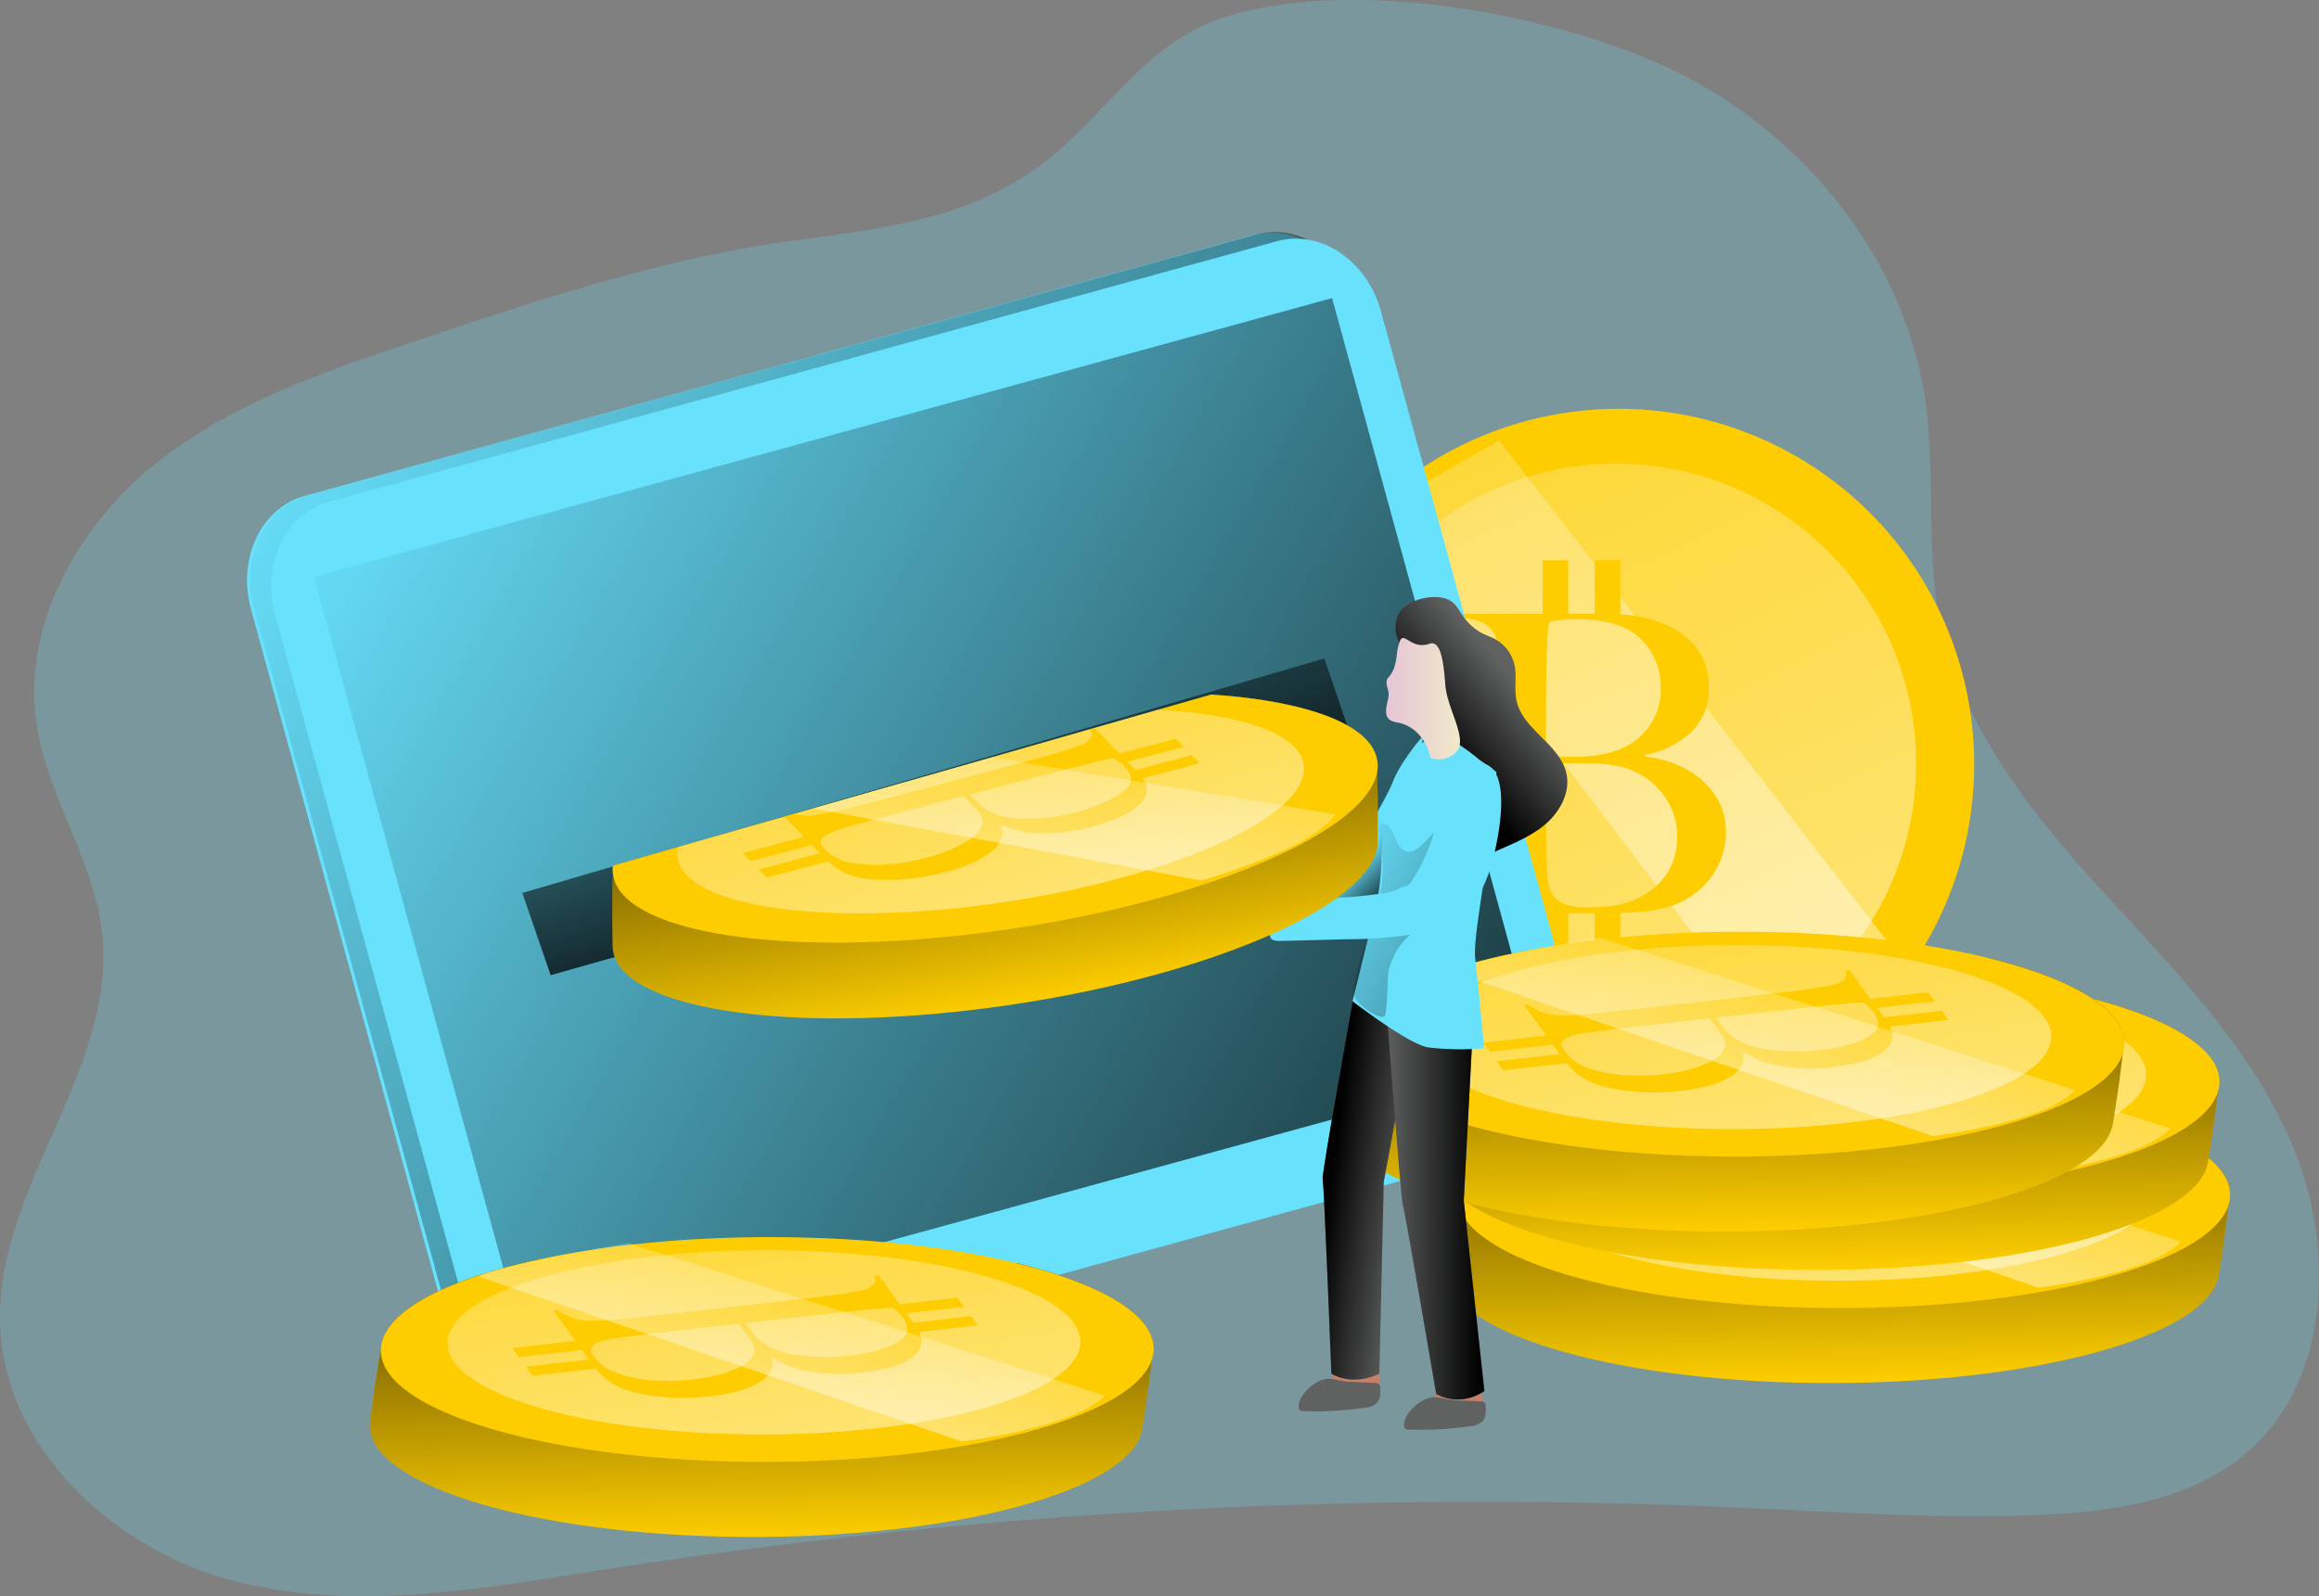 <svg id="Layer_1" data-name="Layer 1" xmlns="http://www.w3.org/2000/svg" xmlns:xlink="http://www.w3.org/1999/xlink" viewBox="0 0 666.83 459.11"><rect x="0" y="0" width="666.83" height="459.11" fill="#808080" stroke="none"/><defs><linearGradient id="linear-gradient" x1="354.62" y1="-12.63" x2="697.88" y2="711.5" gradientUnits="userSpaceOnUse"><stop offset="0" stop-color="#fff" stop-opacity="0"/><stop offset="0.95" stop-color="#fff"/></linearGradient><linearGradient id="linear-gradient-2" x1="348.74" y1="-32.92" x2="746.83" y2="806.87" xlink:href="#linear-gradient"/><linearGradient id="linear-gradient-3" x1="115.49" y1="128.19" x2="499.88" y2="467.61" gradientTransform="matrix(1, 0, 0.28, 1.01, -65.15, -2.35)" gradientUnits="userSpaceOnUse"><stop offset="0" stop-color="#010101" stop-opacity="0"/><stop offset="0.95" stop-color="#010101"/></linearGradient><linearGradient id="linear-gradient-4" x1="131.34" y1="137.37" x2="489.43" y2="453.57" gradientTransform="matrix(0.96, 0.26, 0, 1.05, 14.72, -81.65)" xlink:href="#linear-gradient-3"/><linearGradient id="linear-gradient-5" x1="438.56" y1="215.29" x2="414.63" y2="235.42" gradientTransform="matrix(1, 0, 0, 1, 0, 0)" xlink:href="#linear-gradient-3"/><linearGradient id="linear-gradient-6" x1="578.46" y1="414.87" x2="572.4" y2="284.53" gradientTransform="matrix(0.9, 0.03, -0.14, 0.99, 63.59, -11.62)" xlink:href="#linear-gradient-3"/><linearGradient id="linear-gradient-7" x1="555.22" y1="247.99" x2="615.99" y2="582.88" gradientTransform="matrix(0.9, 0.03, -0.14, 0.99, 63.59, -11.62)" xlink:href="#linear-gradient"/><linearGradient id="linear-gradient-8" x1="592.68" y1="307.8" x2="562.02" y2="468.95" gradientTransform="matrix(0.9, 0.03, -0.14, 0.99, 63.59, -11.62)" xlink:href="#linear-gradient"/><linearGradient id="linear-gradient-9" x1="569.81" y1="382.25" x2="563.76" y2="251.91" gradientTransform="matrix(0.9, 0.03, -0.14, 0.99, 63.59, -11.62)" xlink:href="#linear-gradient-3"/><linearGradient id="linear-gradient-10" x1="546.58" y1="215.38" x2="607.35" y2="550.26" gradientTransform="matrix(0.9, 0.03, -0.14, 0.99, 63.59, -11.62)" xlink:href="#linear-gradient"/><linearGradient id="linear-gradient-11" x1="584.03" y1="275.18" x2="553.37" y2="436.34" gradientTransform="matrix(0.9, 0.03, -0.14, 0.99, 63.59, -11.62)" xlink:href="#linear-gradient"/><linearGradient id="linear-gradient-12" x1="537.99" y1="372.14" x2="531.93" y2="241.8" gradientTransform="matrix(0.9, 0.03, -0.14, 0.99, 63.59, -11.62)" xlink:href="#linear-gradient-3"/><linearGradient id="linear-gradient-13" x1="514.75" y1="205.27" x2="575.52" y2="540.15" gradientTransform="matrix(0.9, 0.03, -0.14, 0.99, 63.59, -11.62)" xlink:href="#linear-gradient"/><linearGradient id="linear-gradient-14" x1="552.2" y1="265.07" x2="521.55" y2="426.22" gradientTransform="matrix(0.9, 0.03, -0.14, 0.99, 63.59, -11.62)" xlink:href="#linear-gradient"/><linearGradient id="linear-gradient-15" x1="398.62" y1="260.6" x2="411.13" y2="273.11" gradientTransform="matrix(1, 0, 0, 1, 0, 0)" xlink:href="#linear-gradient-3"/><linearGradient id="linear-gradient-16" x1="408.68" y1="363.67" x2="384.02" y2="360.4" gradientTransform="matrix(1, 0, 0, 1, 0, 0)" xlink:href="#linear-gradient-3"/><linearGradient id="linear-gradient-17" x1="401.22" y1="363.37" x2="429.64" y2="363.37" gradientTransform="matrix(1, 0, 0, 1, 0, 0)" xlink:href="#linear-gradient-3"/><linearGradient id="linear-gradient-18" x1="383.19" y1="269.99" x2="514.01" y2="335.26" gradientTransform="matrix(1, 0, 0, 1, 0, 0)" xlink:href="#linear-gradient-3"/><linearGradient id="linear-gradient-19" x1="401.43" y1="220.12" x2="422.68" y2="220.12" gradientUnits="userSpaceOnUse"><stop offset="0" stop-color="#e5c6d6"/><stop offset="0.42" stop-color="#ead4d0"/><stop offset="1" stop-color="#f0e9cb"/></linearGradient><linearGradient id="linear-gradient-20" x1="250.67" y1="157.86" x2="283.3" y2="290.58" gradientTransform="matrix(1, 0, 0, 1, 0, 0)" xlink:href="#linear-gradient-3"/><clipPath id="clip-path" transform="translate(-2.83 -19.17)"><path d="M172.6,270l192-54.93,43.51,9.24,12.51,51.13L312.39,325.5H187.28C185.65,325.5,172.6,270,172.6,270Z" fill="none"/></clipPath><linearGradient id="linear-gradient-21" x1="306.13" y1="324.43" x2="300.08" y2="194.09" gradientTransform="matrix(0.9, -0.1, 0, 1, 15.24, 15.08)" xlink:href="#linear-gradient-3"/><linearGradient id="linear-gradient-22" x1="282.9" y1="157.56" x2="343.67" y2="492.44" gradientTransform="matrix(0.9, -0.1, 0, 1, 15.24, 15.08)" xlink:href="#linear-gradient"/><linearGradient id="linear-gradient-23" x1="320.35" y1="217.36" x2="289.69" y2="378.52" gradientTransform="matrix(0.9, -0.1, 0, 1, 15.24, 15.08)" xlink:href="#linear-gradient"/><linearGradient id="linear-gradient-24" x1="245.18" y1="470.49" x2="239.13" y2="340.15" gradientTransform="matrix(0.9, 0.03, -0.14, 0.99, 63.59, -11.62)" xlink:href="#linear-gradient-3"/><linearGradient id="linear-gradient-25" x1="221.94" y1="303.62" x2="282.72" y2="638.5" gradientTransform="matrix(0.9, 0.03, -0.14, 0.99, 63.59, -11.62)" xlink:href="#linear-gradient"/><linearGradient id="linear-gradient-26" x1="259.4" y1="363.42" x2="228.74" y2="524.57" gradientTransform="matrix(0.9, 0.03, -0.14, 0.99, 63.59, -11.62)" xlink:href="#linear-gradient"/></defs><title>Bitcoin 3</title><path d="M228.15,88.79C191.87,94,156.81,105.71,122,117.38c-26.4,8.85-53.41,18-75.22,35.8S9.07,199.38,13.4,227.77c3.18,20.77,16.52,38.89,18.81,59.79,4.22,38.6-29.81,72.29-29.38,111.12.4,36.75,32.77,66.23,67.18,75.19s70.55,2.37,105.64-3.11a1640.68,1640.68,0,0,1,325.53-18.05c29.25,1.3,58.52,3.38,87.77,2.21,22.07-.88,45.69-4.33,62-19.79,22.17-21,23.07-58.21,11-86.71s-34.38-50.73-55-73.4-40.71-48-46.51-78.53c-3.82-20.11-1.1-41-3.88-61.27-5.7-41.53-35-77.31-71.6-95.36-33.46-16.52-94.45-28-131.36-15.25-19.87,6.85-30.7,24.12-45.94,37.52C284.3,82.63,257.33,84.62,228.15,88.79Z" transform="translate(-2.83 -19.17)" fill="#68e1fd" opacity="0.24" style="isolation:isolate"/><circle cx="465.42" cy="219.84" r="102.27" fill="#fdcd01"/><circle cx="464.71" cy="219.63" r="86.28" fill="url(#linear-gradient)"/><path d="M397.87,166.55,519.3,326.87s22-12.54,30.57-31.35l-116-149.68" transform="translate(-2.83 -19.17)" fill="url(#linear-gradient-2)"/><path d="M497.77,266.06a21.93,21.93,0,0,1-3.47,6.11,24.42,24.42,0,0,1-4.79,4.49,22.47,22.47,0,0,1-5.26,2.81,36,36,0,0,1-10.18,2q-5.62.36-10.89.36H421.89v-1.2a25.86,25.86,0,0,0,5.68-1.55,11.3,11.3,0,0,0,4.37-3,5.41,5.41,0,0,0,1-2.1c.24-.92.46-2,.66-3.17s.34-2.45.42-3.77.12-2.61.12-3.89c0-1.11,0-2.63.06-4.55s.07-4,.11-6.28.07-4.61.07-7V226.8c0-1.75,0-3.54-.07-5.38s0-3.95,0-6.34c0-1.44-.05-2.89-.12-4.37s-.23-2.89-.42-4.25a34.2,34.2,0,0,0-.72-3.65,5.1,5.1,0,0,0-1.14-2.34,9.61,9.61,0,0,0-3.59-2.57,22.38,22.38,0,0,0-5-1v-1.19h40.34a69,69,0,0,1,8.68.53,35.82,35.82,0,0,1,8,2,23.77,23.77,0,0,1,10.05,6.94A17.72,17.72,0,0,1,494.18,217q0,7.9-5.09,12.75a26.35,26.35,0,0,1-13.22,6.52v.48a34,34,0,0,1,8.5,2.1,26.38,26.38,0,0,1,7.48,4.36,21.29,21.29,0,0,1,5.26,6.53,18.09,18.09,0,0,1,2,8.55A21.7,21.7,0,0,1,497.77,266.06Zm-20.41-59.72a17.56,17.56,0,0,0-7.6-6.7q-5.38-2.4-13.76-2.4a39.11,39.11,0,0,0-4.55.24,16.42,16.42,0,0,0-3.11.6q-.12.72-.24,1.32a11.69,11.69,0,0,0-.18,1.49q-.06.9-.12,2.22c0,.88-.1,2-.18,3.47q-.12,4.18-.18,9.21t-.06,9.58v11.49h6.7c1.84,0,3.31,0,4.43-.12q10.77-.6,16.34-6.1A18.43,18.43,0,0,0,480.41,217,19,19,0,0,0,477.36,206.34ZM484,253.08a21.53,21.53,0,0,0-3.12-5.63,20.65,20.65,0,0,0-4.66-4.43,23.76,23.76,0,0,0-5.93-2.93A27.59,27.59,0,0,0,465,239a53.4,53.4,0,0,0-6.05-.29H447.38v15q0,3.34.06,6.16c0,1.88.06,3.49.06,4.85q.12,4.55.42,7.48a9.48,9.48,0,0,0,1.74,4.84,8,8,0,0,0,3.23,2.22,16.76,16.76,0,0,0,6.22.9,64.67,64.67,0,0,0,7.54-.48,22.42,22.42,0,0,0,7.9-2.51,19.86,19.86,0,0,0,7.78-7,19.18,19.18,0,0,0,2.75-10.47A18.69,18.69,0,0,0,484,253.08Z" transform="translate(-2.83 -19.17)" fill="#fdcd01"/><rect x="443.59" y="161.15" width="7.35" height="17.08" fill="#fdcd01"/><rect x="458.58" y="161.15" width="7.35" height="17.08" fill="#fdcd01"/><rect x="443.59" y="262.34" width="7.35" height="17.08" fill="#fdcd01"/><rect x="458.58" y="262.34" width="7.35" height="17.08" fill="#fdcd01"/><path d="M434.41,347.23,161.84,422.18c-12.52,3.45-25.91-5.55-29.9-20.1L75,194.36c-4-14.55,2.94-29.13,15.47-32.58L363,86.83c12.53-3.45,25.92,5.55,29.91,20.1l56.94,207.72C453.86,329.2,446.94,343.79,434.41,347.23Z" transform="translate(-2.83 -19.17)" fill="#68e1fd"/><path d="M435.32,347.05,162.75,422c-12.53,3.45-25.92-5.55-29.9-20.1L75.9,194.18c-4-14.55,2.94-29.14,15.46-32.58L363.93,86.65c12.53-3.45,25.92,5.55,29.9,20.1l56.95,207.72C454.77,329,447.84,343.6,435.32,347.05Z" transform="translate(-2.83 -19.17)" fill="url(#linear-gradient-3)"/><path d="M441.35,349,168.79,423.9c-12.53,3.45-25.92-5.55-29.91-20.1L81.94,196.08c-4-14.55,2.93-29.14,15.46-32.58L370,88.55c12.53-3.45,25.92,5.55,29.91,20.1l56.95,207.72C460.8,330.92,453.88,345.5,441.35,349Z" transform="translate(-2.83 -19.17)" fill="#68e1fd"/><rect x="117.8" y="140.96" width="303.56" height="227.86" transform="translate(-60.59 61.12) rotate(-15.32)" fill="url(#linear-gradient-4)"/><path d="M413.36,212.22c1.08,1.9,1.2,4.19,1.76,6.3a58.56,58.56,0,0,0,2.25,5.81c2.69,6.9,2.93,14.86,7.28,20.85a35.26,35.26,0,0,0,6,5.93,4.76,4.76,0,0,1,1.54,1.83,4.35,4.35,0,0,1,.19,1.53A36.06,36.06,0,0,1,430.76,265c5.31-2.53,11-4.48,15.64-8.11s8.12-9.52,6.84-15.27c-1.86-8.38-12.53-12.54-14.33-20.93-.72-3.34.13-6.87-.58-10.22a11.28,11.28,0,0,0-5.53-7.44c-1.33-.73-2.78-1.18-4.11-1.9a15.88,15.88,0,0,1-5.48-5.24c-1-1.46-1.88-3.09-3.41-4-4.3-2.44-13.76-.22-15.27,5a9.19,9.19,0,0,0,2,8.94C408.67,208.16,411.79,209.42,413.36,212.22Z" transform="translate(-2.83 -19.17)" fill="#606161"/><path d="M413.36,212.22c1.08,1.9,1.2,4.19,1.76,6.3a58.56,58.56,0,0,0,2.25,5.81c2.69,6.9,2.93,14.86,7.28,20.85a35.26,35.26,0,0,0,6,5.93,4.76,4.76,0,0,1,1.54,1.83,4.35,4.35,0,0,1,.19,1.53A36.06,36.06,0,0,1,430.76,265c5.31-2.53,11-4.48,15.64-8.11s8.12-9.52,6.84-15.27c-1.86-8.38-12.53-12.54-14.33-20.93-.72-3.34.13-6.87-.58-10.22a11.28,11.28,0,0,0-5.53-7.44c-1.33-.73-2.78-1.18-4.11-1.9a15.88,15.88,0,0,1-5.48-5.24c-1-1.46-1.88-3.09-3.41-4-4.3-2.44-13.76-.22-15.27,5a9.19,9.19,0,0,0,2,8.94C408.67,208.16,411.79,209.42,413.36,212.22Z" transform="translate(-2.83 -19.17)" fill="url(#linear-gradient-5)"/><path d="M640.87,385.74c-2.61,17.86-54.44,31.85-115.75,31.22s-108.88-15.62-106.27-33.48c.34-2.3,1.34-10.93,3.08-20.26.2-1.12.4-2.19.6-3.32,3.34-9.31,20.17-17.42,44.49-22.69,19.28,5.71,42.82,14.85,67.57,15.1,24.34.25,49.62-8.23,70.15-14.11,23.53,5.76,38.57,14.3,39.34,23.81-.15,1.28-.29,2.55-.44,3.78v.1C642.59,375.28,641.18,383.65,640.87,385.74Z" transform="translate(-2.83 -19.17)" fill="#fdcd01"/><path d="M640.87,385.74c-2.61,17.86-54.44,31.85-115.75,31.22s-108.88-15.62-106.27-33.48c.34-2.3,1.34-10.93,3.08-20.26.2-1.12.4-2.19.6-3.32,3.34-9.31,20.17-17.42,44.49-22.69,19.28,5.71,42.82,14.85,67.57,15.1,24.34.25,49.62-8.23,70.15-14.11,23.53,5.76,38.57,14.3,39.34,23.81-.15,1.28-.29,2.55-.44,3.78v.1C642.59,375.28,641.18,383.65,640.87,385.74Z" transform="translate(-2.83 -19.17)" fill="url(#linear-gradient-6)"/><path d="M644,364.21a8.46,8.46,0,0,1-.39,1.58v.1c-5.45,17-56,30.09-115.34,29.49-59.87-.61-106.65-14.89-106.36-32.16a7.86,7.86,0,0,1,.08-1.28,9.71,9.71,0,0,1,.52-2c3.34-9.31,20.17-17.42,44.49-22.69,19.69-4.3,44.31-6.76,70.73-6.49,25.63.27,48.84,3.06,67,7.48,23.53,5.76,38.57,14.3,39.34,23.81A8.53,8.53,0,0,1,644,364.21Z" transform="translate(-2.83 -19.17)" fill="#fdcd01"/><path d="M623,362a6.74,6.74,0,0,1-.32,1.29v.09c-4.46,13.93-45.84,24.64-94.46,24.14-49-.5-87.33-12.19-87.1-26.33a6.17,6.17,0,0,1,.06-1,8.74,8.74,0,0,1,.43-1.67c2.74-7.63,16.52-14.27,36.43-18.58,16.13-3.52,36.29-5.54,57.94-5.31,21,.21,40,2.5,54.85,6.12,19.28,4.72,31.59,11.71,32.22,19.5A7.23,7.23,0,0,1,623,362Z" transform="translate(-2.83 -19.17)" fill="url(#linear-gradient-7)"/><path d="M508.23,376.94a62.54,62.54,0,0,1-7.5-.49,47.9,47.9,0,0,1-6.1-1.15,27.07,27.07,0,0,1-4.41-1.53,16,16,0,0,1-4.83-3.38,38.88,38.88,0,0,1-3.2-3.83l-10.68-14.71,1.3-.15a15,15,0,0,0,3.15,1.84,15,15,0,0,0,6.88,1.27q1.57,0,3.6-.15c1.35-.08,2.74-.18,4.19-.32s2.85-.27,4.24-.43l4.93-.54,6.83-.72,7.59-.84,7.51-.85,6.87-.78,5.7-.64,5.8-.68q3-.36,6.85-.8c1.56-.18,3.12-.37,4.7-.58s3.07-.43,4.49-.67,2.67-.47,3.76-.7a9.26,9.26,0,0,0,2.23-.69c1.07-.59,1.69-1.12,1.86-1.6a2.92,2.92,0,0,0-.2-1.91l1.29-.15,10.43,14.37a11.24,11.24,0,0,1,1.67,3.15,4.72,4.72,0,0,1-.08,3.08c-.59,1.64-2.23,3.11-4.91,4.43s-6.62,2.27-11.8,2.86a51.45,51.45,0,0,1-15.11-.25,27.28,27.28,0,0,1-10.48-3.91l-.51.06a4.44,4.44,0,0,1-.07,3.28,7.57,7.57,0,0,1-2.79,3.2,21.38,21.38,0,0,1-5.7,2.68,45.22,45.22,0,0,1-8.75,1.75A71.47,71.47,0,0,1,508.23,376.94Zm59.33-14.58c2.85-1.11,4.6-2.29,5.29-3.53.8-1.48.47-3.21-1-5.2a9.52,9.52,0,0,0-1.43-1.59,7.07,7.07,0,0,0-1.46-1l-1.48.07c-.46,0-1,.06-1.67.12l-2.42.23-3.8.36q-4.57.46-10,1.07c-3.64.39-7.1.78-10.38,1.15l-8.29.94-4.14.47,1.74,2.38a13.5,13.5,0,0,0,1.27,1.57c2.29,2.5,5.9,4.2,10.83,5.07a56.73,56.73,0,0,0,16.2.31A43.85,43.85,0,0,0,567.56,362.36Zm-48.86,8.07a33.12,33.12,0,0,0,5.28-1.8,13.52,13.52,0,0,0,3.59-2.21,5.13,5.13,0,0,0,1.64-2.47,3.54,3.54,0,0,0-.12-2,9.19,9.19,0,0,0-1.24-2.19l-3-4.13-8.29.93-7.9.9-6.65.77c-2,.25-3.76.45-5.23.62q-4.89.6-8,1.07a19.5,19.5,0,0,0-4.79,1.21,3,3,0,0,0-1.56,1.42c-.28.59-.07,1.36.64,2.33a17.11,17.11,0,0,0,2.47,2.63,14.37,14.37,0,0,0,4.76,2.5,37.69,37.69,0,0,0,9.59,1.91,62,62,0,0,0,12-.3A48.48,48.48,0,0,0,518.7,370.43Z" transform="translate(-2.83 -19.17)" fill="#fdcd01"/><polygon points="568.31 333.69 566.4 331.07 584.88 328.98 586.79 331.6 568.31 333.69" fill="#fdcd01"/><polygon points="572.18 339.03 570.28 336.41 588.76 334.32 590.66 336.94 572.18 339.03" fill="#fdcd01"/><polygon points="458.84 346.09 456.94 343.47 475.42 341.38 477.32 344 458.84 346.09" fill="#fdcd01"/><polygon points="462.71 351.43 460.81 348.81 479.29 346.72 481.19 349.34 462.71 351.43" fill="#fdcd01"/><path d="M450,342.07l139,47.47s32.66-4,41-13.25L493.14,332.44S453.66,339.23,450,342.07Z" transform="translate(-2.83 -19.17)" fill="url(#linear-gradient-8)"/><path d="M637.78,353.19C635.16,371.05,583.34,385,522,384.41s-108.89-15.62-106.27-33.48c.33-2.3,1.33-10.93,3.08-20.26.2-1.12.4-2.19.6-3.32,3.34-9.31,20.17-17.42,44.48-22.69,19.29,5.71,42.82,14.85,67.58,15.1,24.34.25,49.62-8.23,70.15-14.11,23.53,5.76,38.57,14.3,39.34,23.81-.15,1.28-.3,2.55-.44,3.78v.1C639.5,342.73,638.09,351.1,637.78,353.19Z" transform="translate(-2.83 -19.17)" fill="#fdcd01"/><path d="M637.78,353.19C635.16,371.05,583.34,385,522,384.41s-108.89-15.62-106.27-33.48c.33-2.3,1.33-10.93,3.08-20.26.2-1.12.4-2.19.6-3.32,3.34-9.31,20.17-17.42,44.48-22.69,19.29,5.71,42.82,14.85,67.58,15.1,24.34.25,49.62-8.23,70.15-14.11,23.53,5.76,38.57,14.3,39.34,23.81-.15,1.28-.3,2.55-.44,3.78v.1C639.5,342.73,638.09,351.1,637.78,353.19Z" transform="translate(-2.83 -19.17)" fill="url(#linear-gradient-9)"/><path d="M640.93,331.66a7.69,7.69,0,0,1-.38,1.58v.1c-5.46,17-56,30.09-115.35,29.49-59.86-.61-106.64-14.89-106.35-32.16a6.87,6.87,0,0,1,.07-1.28,10.4,10.4,0,0,1,.53-2c3.34-9.31,20.17-17.42,44.48-22.69,19.69-4.3,44.32-6.76,70.74-6.49,25.63.26,48.84,3.06,67,7.48,23.53,5.76,38.57,14.3,39.34,23.81A8.54,8.54,0,0,1,640.93,331.66Z" transform="translate(-2.83 -19.17)" fill="#fdcd01"/><path d="M619.89,329.41a6.68,6.68,0,0,1-.31,1.29v.09c-4.47,13.93-45.84,24.64-94.46,24.14-49-.5-87.34-12.19-87.1-26.33a6.17,6.17,0,0,1,.06-1.05,8.55,8.55,0,0,1,.43-1.67c2.73-7.63,16.52-14.27,36.43-18.59,16.13-3.51,36.29-5.53,57.93-5.31,21,.22,40,2.51,54.86,6.13,19.27,4.72,31.59,11.71,32.22,19.5A6.8,6.8,0,0,1,619.89,329.41Z" transform="translate(-2.83 -19.17)" fill="url(#linear-gradient-10)"/><path d="M505.13,344.39a62.82,62.82,0,0,1-7.5-.49,48.06,48.06,0,0,1-6.09-1.15,26.73,26.73,0,0,1-4.41-1.53,16,16,0,0,1-4.83-3.38,40.25,40.25,0,0,1-3.21-3.83L468.42,319.3l1.29-.15a15.48,15.48,0,0,0,3.15,1.84,16.63,16.63,0,0,0,4.37,1.18,15.39,15.39,0,0,0,2.52.09q1.58,0,3.6-.15c1.34-.08,2.74-.18,4.18-.32s2.86-.28,4.24-.43l4.94-.54,6.83-.72,7.59-.84,7.51-.85,6.86-.78,5.7-.64,5.81-.69,6.85-.79c1.56-.18,3.12-.37,4.7-.58s3.07-.43,4.48-.67,2.67-.47,3.77-.71a8.55,8.55,0,0,0,2.23-.69c1.07-.58,1.69-1.11,1.85-1.59a2.85,2.85,0,0,0-.2-1.91l1.3-.15,10.43,14.37a11.06,11.06,0,0,1,1.66,3.15,4.59,4.59,0,0,1-.08,3.08c-.59,1.63-2.22,3.11-4.91,4.43s-6.61,2.27-11.79,2.86a51.78,51.78,0,0,1-15.11-.25,27.28,27.28,0,0,1-10.48-3.91l-.52.06a4.39,4.39,0,0,1-.07,3.28,7.43,7.43,0,0,1-2.79,3.2,21.3,21.3,0,0,1-5.69,2.68,45.37,45.37,0,0,1-8.75,1.75A71.52,71.52,0,0,1,505.13,344.39Zm59.34-14.59c2.84-1.1,4.6-2.28,5.29-3.52q1.18-2.22-1-5.2a9.57,9.57,0,0,0-1.44-1.59,7.25,7.25,0,0,0-1.45-1l-1.49.08c-.45,0-1,.06-1.66.12l-2.43.23-3.8.36c-3,.31-6.38.67-10,1.06l-10.37,1.16-8.29.94-4.14.46,1.73,2.39a13.41,13.41,0,0,0,1.28,1.56q3.42,3.76,10.82,5.08a56.8,56.8,0,0,0,16.21.31A43.36,43.36,0,0,0,564.47,329.8Zm-48.86,8.08a33.82,33.82,0,0,0,5.28-1.8,13.71,13.71,0,0,0,3.58-2.21,5.06,5.06,0,0,0,1.64-2.47,3.62,3.62,0,0,0-.11-2,9.35,9.35,0,0,0-1.24-2.19l-3-4.14-8.28.94-7.9.9-6.66.77c-2,.25-3.76.45-5.22.62-3.27.4-5.92.75-8,1.07a19.5,19.5,0,0,0-4.79,1.21,3.07,3.07,0,0,0-1.57,1.42c-.27.58-.06,1.36.64,2.33a16.64,16.64,0,0,0,2.47,2.62,14.29,14.29,0,0,0,4.76,2.51,37.87,37.87,0,0,0,9.59,1.91,61.94,61.94,0,0,0,12-.3A48.91,48.91,0,0,0,515.61,337.88Z" transform="translate(-2.83 -19.17)" fill="#fdcd01"/><polygon points="565.21 301.14 563.31 298.52 581.79 296.43 583.69 299.05 565.21 301.14" fill="#fdcd01"/><polygon points="569.09 306.48 567.19 303.86 585.67 301.77 587.57 304.39 569.09 306.48" fill="#fdcd01"/><polygon points="455.74 313.54 453.84 310.92 472.32 308.83 474.22 311.45 455.74 313.54" fill="#fdcd01"/><polygon points="459.62 318.88 457.72 316.26 476.2 314.17 478.1 316.78 459.62 318.88" fill="#fdcd01"/><path d="M446.94,309.52l139,47.47s32.66-4,41-13.26L490.05,299.89S450.57,306.68,446.94,309.52Z" transform="translate(-2.83 -19.17)" fill="url(#linear-gradient-11)"/><path d="M610.45,342.16C607.83,360,556,374,494.7,373.38s-108.89-15.63-106.27-33.49c.33-2.3,1.33-10.92,3.08-20.26.2-1.12.4-2.19.6-3.31,3.34-9.32,20.17-17.43,44.48-22.7,19.29,5.72,42.82,14.85,67.58,15.1,24.34.25,49.62-8.23,70.15-14.1,23.53,5.76,38.57,14.29,39.34,23.81-.15,1.27-.3,2.55-.44,3.77v.1C612.17,331.7,610.76,340.06,610.45,342.16Z" transform="translate(-2.83 -19.17)" fill="#fdcd01"/><path d="M610.45,342.16C607.83,360,556,374,494.7,373.38s-108.89-15.63-106.27-33.49c.33-2.3,1.33-10.92,3.08-20.26.2-1.12.4-2.19.6-3.31,3.34-9.32,20.17-17.43,44.48-22.7,19.29,5.72,42.82,14.85,67.58,15.1,24.34.25,49.62-8.23,70.15-14.1,23.53,5.76,38.57,14.29,39.34,23.81-.15,1.27-.3,2.55-.44,3.77v.1C612.17,331.7,610.76,340.06,610.45,342.16Z" transform="translate(-2.83 -19.17)" fill="url(#linear-gradient-12)"/><path d="M613.6,320.62a7.69,7.69,0,0,1-.38,1.58v.1c-5.46,17-56,30.1-115.35,29.49-59.86-.61-106.64-14.89-106.35-32.16a6.77,6.77,0,0,1,.07-1.27,10.05,10.05,0,0,1,.53-2c3.34-9.32,20.17-17.43,44.48-22.7,19.69-4.29,44.32-6.75,70.74-6.48,25.63.26,48.84,3.05,67,7.48,23.53,5.76,38.57,14.29,39.34,23.81A8,8,0,0,1,613.6,320.62Z" transform="translate(-2.83 -19.17)" fill="#fdcd01"/><path d="M592.57,318.37a7.68,7.68,0,0,1-.32,1.3v.08c-4.47,13.93-45.84,24.64-94.46,24.15-49-.5-87.34-12.19-87.1-26.34a6.05,6.05,0,0,1,.06-1,8.37,8.37,0,0,1,.43-1.67c2.74-7.63,16.52-14.27,36.43-18.59,16.13-3.52,36.29-5.53,57.93-5.31,21,.21,40,2.5,54.86,6.13,19.27,4.71,31.59,11.7,32.22,19.49A7.22,7.22,0,0,1,592.57,318.37Z" transform="translate(-2.83 -19.17)" fill="url(#linear-gradient-13)"/><path d="M477.8,333.36a65,65,0,0,1-7.5-.49,48,48,0,0,1-6.09-1.16,25,25,0,0,1-4.41-1.53,15.93,15.93,0,0,1-4.83-3.37,38.7,38.7,0,0,1-3.2-3.84l-10.68-14.71,1.29-.14a15,15,0,0,0,3.15,1.83,15.1,15.1,0,0,0,6.89,1.27q1.57,0,3.6-.15c1.34-.08,2.74-.18,4.18-.31s2.86-.28,4.24-.44l4.94-.53,6.83-.73q3.71-.39,7.59-.84l7.51-.85,6.86-.77,5.7-.65q2.85-.31,5.81-.68t6.85-.8c1.56-.18,3.12-.37,4.7-.58s3.07-.43,4.49-.67,2.66-.47,3.76-.7a8.55,8.55,0,0,0,2.23-.69c1.07-.58,1.69-1.12,1.86-1.6a2.87,2.87,0,0,0-.21-1.91l1.3-.15,10.43,14.37a10.85,10.85,0,0,1,1.66,3.16,4.56,4.56,0,0,1-.08,3.07c-.59,1.64-2.22,3.12-4.91,4.44s-6.61,2.27-11.79,2.85a51.1,51.1,0,0,1-15.11-.25,27.12,27.12,0,0,1-10.48-3.91l-.52.06a4.39,4.39,0,0,1-.07,3.28,7.38,7.38,0,0,1-2.79,3.2,21.3,21.3,0,0,1-5.69,2.68,44.63,44.63,0,0,1-8.75,1.75A71.62,71.62,0,0,1,477.8,333.36Zm59.34-14.59c2.84-1.11,4.6-2.28,5.29-3.53.79-1.47.47-3.21-1-5.2a10.44,10.44,0,0,0-1.44-1.59,6.78,6.78,0,0,0-1.45-1l-1.49.07c-.45,0-1,.06-1.66.12l-2.43.23-3.8.36c-3,.32-6.38.67-10,1.07l-10.37,1.15-8.29.94-4.14.47,1.73,2.39a15.36,15.36,0,0,0,1.28,1.56q3.44,3.77,10.82,5.07a56.44,56.44,0,0,0,16.21.31A43.85,43.85,0,0,0,537.14,318.77Zm-48.86,8.07a33.82,33.82,0,0,0,5.28-1.8,13.7,13.7,0,0,0,3.58-2.2,5.1,5.1,0,0,0,1.64-2.47,3.57,3.57,0,0,0-.11-2,9.39,9.39,0,0,0-1.24-2.19l-3-4.13-8.28.94-7.9.89c-2.42.28-4.64.53-6.65.78s-3.76.45-5.23.61c-3.27.4-5.92.76-8,1.07a19.5,19.5,0,0,0-4.79,1.21A3.16,3.16,0,0,0,452,319c-.27.59-.06,1.37.64,2.33a16.66,16.66,0,0,0,2.47,2.63,14.29,14.29,0,0,0,4.76,2.5,38.3,38.3,0,0,0,9.59,1.92,62.8,62.8,0,0,0,12-.31A48.64,48.64,0,0,0,488.28,326.84Z" transform="translate(-2.83 -19.17)" fill="#fdcd01"/><polygon points="537.88 290.11 535.98 287.49 554.46 285.39 556.36 288.01 537.88 290.11" fill="#fdcd01"/><polygon points="541.76 295.44 539.86 292.82 558.34 290.73 560.24 293.35 541.76 295.44" fill="#fdcd01"/><polygon points="428.41 302.5 426.51 299.88 444.99 297.79 446.89 300.41 428.41 302.5" fill="#fdcd01"/><polygon points="432.29 307.84 430.39 305.22 448.87 303.13 450.77 305.75 432.29 307.84" fill="#fdcd01"/><path d="M419.61,298.49l139,47.46s32.66-4,41-13.25L462.72,288.86S423.24,295.65,419.61,298.49Z" transform="translate(-2.83 -19.17)" fill="url(#linear-gradient-14)"/><path d="M412,230.85s-6.35,7.22-8.63,13.13-14.48,25.73-14.48,25.73l-18.41-5.33a11.38,11.38,0,0,0-3.27,8S387,283.79,391.8,283s16.3-14.38,16.3-14.38" transform="translate(-2.83 -19.17)" fill="#68e1fd"/><path d="M412,230.85s-6.35,7.22-8.63,13.13-14.48,25.73-14.48,25.73l-18.41-5.33a11.38,11.38,0,0,0-3.27,8S387,283.79,391.8,283s16.3-14.38,16.3-14.38" transform="translate(-2.83 -19.17)" fill="url(#linear-gradient-15)"/><path d="M428.87,417.58l.6,8.37a8.13,8.13,0,0,1-4.81,1.12c-2.55-.32-7.64-5.55-8.87-5.29l0-2.49" transform="translate(-2.83 -19.17)" fill="#c58067"/><path d="M399.1,411.61l.6,8.37a8.13,8.13,0,0,1-4.81,1.12c-2.55-.33-7.64-5.55-8.86-5.3l0-2.49" transform="translate(-2.83 -19.17)" fill="#c58067"/><path d="M391.8,307.15s-9,50.07-8.63,51.11,2.5,56,2.5,56,5.73,3.86,13.79,0l1.27-55.13,8.1-43.75S395.87,305.71,391.8,307.15Z" transform="translate(-2.83 -19.17)" fill="#606161"/><path d="M391.8,307.15s-9,50.07-8.63,51.11,2.5,56,2.5,56,5.73,3.86,13.79,0l1.27-55.13,8.1-43.75S395.87,305.71,391.8,307.15Z" transform="translate(-2.83 -19.17)" fill="url(#linear-gradient-16)"/><path d="M401.22,305.33s4.47,59.58,5,60.56,9.59,54.21,9.59,54.21,6.36,4.07,13.85-.81l-5.92-54.84,2.75-52.29S405.06,303.38,401.22,305.33Z" transform="translate(-2.83 -19.17)" fill="#606161"/><path d="M401.22,305.33s4.47,59.58,5,60.56,9.59,54.21,9.59,54.21,6.36,4.07,13.85-.81l-5.92-54.84,2.75-52.29S405.06,303.38,401.22,305.33Z" transform="translate(-2.83 -19.17)" fill="url(#linear-gradient-17)"/><path d="M430.75,252.71C429.56,244,434,242,433,241.14c-.1-.14-4.72-3.45-4.9-3.54,0,0-8-7-11.9-6.52s-7.82,3.91-9.28,8.79-3.79,8.09-5.74,13.46,0,14.65-2.56,25.61c-2,8.58-6.86,28.21-6.86,28.21s16.54,12.76,22,13.31a77.89,77.89,0,0,0,15.84.2S428,303,427.06,295.2,432.21,263.46,430.75,252.71Z" transform="translate(-2.83 -19.17)" fill="#68e1fd"/><path d="M402.22,297.91c1.43-5.16,4.8-10.07,9.8-12,1.05-.4,2.26-.75,2.76-1.74a4.51,4.51,0,0,0,.3-2c.08-4.74,2.3-9.14,4-13.56s3-9.46,1.12-13.83c-4,1.6-6.3,5.82-9.78,8.38a4.35,4.35,0,0,1-2.51,1c-2.09,0-3.27-2.32-4-4.27s-2.13-4.22-4.21-4c-.82,2.62,0,5.42.43,8.13,1.93,12.52-4.94,24.51-7.63,36.88-.4,1.84-.69,3.86.15,5.54.76,1.52,6.46,6.11,8.21,5.06C401.86,311,401.68,299.86,402.22,297.91Z" transform="translate(-2.83 -19.17)" fill="url(#linear-gradient-18)"/><path d="M431.76,267.6c-1.35,4.71-3.32,9.42-6.76,12.9-4.29,4.4-10.43,6.45-16.5,7.5a124.83,124.83,0,0,1-17.85,1.31c-6.61.15-13.21.35-19.82.5-1,0-2.28-.08-2.71-1a2.07,2.07,0,0,1,1.16-2.4c.89-.5,1.9-.66,2.71-1.2,1.5-1,2.05-2.93,3.4-4.13,1.58-1.35,5.87-3.59,8-3.59a121,121,0,0,0,16.34-1.28,13.06,13.06,0,0,0,5.26-1.39c1.73-1,2.62-.39,3.71-2.09a60.89,60.89,0,0,0,5-9.73c2.28-5.64,6.1-24.61,14.45-24.38C438.64,238.93,433.34,262.22,431.76,267.6Z" transform="translate(-2.83 -19.17)" fill="#68e1fd"/><path d="M405.39,203.52c-1,2.5-.7,4-1.36,6.63a8.5,8.5,0,0,1-2,3.92c-1.09,1.13-.1,3,.09,4.4.32,2.47-3,7.64,2.37,8.48s8.9,5.69,9.59,10.14a6.86,6.86,0,0,0,7.65-1.81c3.18-3.7-2.79-12.26-3.3-19.14s-1.37-12.9-4.54-11.81C408.65,206.14,406.56,200.66,405.39,203.52Z" transform="translate(-2.83 -19.17)" fill="url(#linear-gradient-19)"/><path d="M401.22,200.32" transform="translate(-2.83 -19.17)" fill="#2a2d6b"/><path d="M428.48,237" transform="translate(-2.83 -19.17)" fill="#2a2d6b"/><path d="M370.86,265.48s-2.38-2.91-4.67-3.2-10-1.44-9.61.43-1.08,4.52,0,6.05,4.78,1.87,6.11,2.08,5.33.87,5.33.87" transform="translate(-2.83 -19.17)" fill="#c58067"/><rect x="358.67" y="256.28" width="7.62" height="16.19" rx="1.38" transform="translate(25.07 -53.69) rotate(5.67)" fill="#fff"/><path d="M376.25,423.46a1.5,1.5,0,0,0,.47,1.42,1.35,1.35,0,0,0,.71.16,100.23,100.23,0,0,0,18-1,5.17,5.17,0,0,0,3.42-1.45c.94-1.13.95-2.82.86-4.34a1.71,1.71,0,0,0-.15-.75,1.48,1.48,0,0,0-1.34-.56l-7.76-.36c-1.88-.1-3.89-.9-5.73-.84C381.47,415.85,376.56,419.81,376.25,423.46Z" transform="translate(-2.83 -19.17)" fill="#606161"/><path d="M406.58,428.76a1.52,1.52,0,0,0,.46,1.43,1.46,1.46,0,0,0,.72.15,101,101,0,0,0,18-1,5.24,5.24,0,0,0,3.43-1.45c.94-1.13.94-2.82.86-4.34a1.65,1.65,0,0,0-.16-.76,1.49,1.49,0,0,0-1.34-.56c-2.58-.12-5.17-.22-7.75-.36-1.89-.1-3.89-.9-5.73-.84C411.8,421.15,406.88,425.11,406.58,428.76Z" transform="translate(-2.83 -19.17)" fill="#606161"/><polygon points="150.19 256.83 380.82 189.38 389.52 214.95 158.35 280.49 150.19 256.83" fill="url(#linear-gradient-20)"/><g clip-path="url(#clip-path)"><path d="M399,261.14c0,18.05-49.26,39.4-110,47.67s-110,.32-110-17.73c0-2.32-.26-11,.11-20.49,0-1.14.08-2.23.12-3.37,1.95-9.7,17.43-20.16,40.72-28.9,19.91,2.86,44.52,8.48,69,5.15,24.12-3.29,47.9-15.34,67.37-24.13,24.12,2.29,40.23,8.56,42.37,17.86,0,1.28.08,2.57.12,3.8v.1C399.14,250.55,399,259,399,261.14Z" transform="translate(-2.83 -19.17)" fill="#fdcd01"/><path d="M399,261.14c0,18.05-49.26,39.4-110,47.67s-110,.32-110-17.73c0-2.32-.26-11,.11-20.49,0-1.14.08-2.23.12-3.37,1.95-9.7,17.43-20.16,40.72-28.9,19.91,2.86,44.52,8.48,69,5.15,24.12-3.29,47.9-15.34,67.37-24.13,24.12,2.29,40.23,8.56,42.37,17.86,0,1.28.08,2.57.12,3.8v.1C399.14,250.55,399,259,399,261.14Z" transform="translate(-2.83 -19.17)" fill="url(#linear-gradient-21)"/><path d="M399,239.38a8.49,8.49,0,0,1-.15,1.62v.1C395.88,258.73,347.79,279,289,287c-59.32,8.07-107.67.73-109.89-16.4a7.71,7.71,0,0,1-.11-1.28,10.06,10.06,0,0,1,.23-2.09c1.95-9.7,17.43-20.16,40.72-28.9,18.86-7.11,42.87-13.11,69-16.67,25.4-3.46,48.77-4.06,67.37-2.31,24.12,2.29,40.23,8.56,42.37,17.86A8.46,8.46,0,0,1,399,239.38Z" transform="translate(-2.83 -19.17)" fill="#fdcd01"/><path d="M377.81,240.2a7,7,0,0,1-.12,1.33v.08c-2.4,14.44-41.78,31-90,37.59-48.59,6.61-88.18.59-90-13.44a6.09,6.09,0,0,1-.09-1,8.52,8.52,0,0,1,.18-1.72c1.6-7.94,14.28-16.51,33.36-23.67,15.44-5.82,35.1-10.73,56.55-13.65,20.8-2.83,39.93-3.32,55.16-1.89,19.76,1.88,32.95,7,34.71,14.63A7.11,7.11,0,0,1,377.81,240.2Z" transform="translate(-2.83 -19.17)" fill="url(#linear-gradient-22)"/><path d="M266.43,271.66a61.41,61.41,0,0,1-7.49.6,47.7,47.7,0,0,1-6.2-.26,25.46,25.46,0,0,1-4.58-.87,16.07,16.07,0,0,1-5.27-2.64,41.83,41.83,0,0,1-3.72-3.33l-12.7-13,1.26-.33a15.35,15.35,0,0,0,3.38,1.36,15.3,15.3,0,0,0,7,.26c1-.18,2.22-.4,3.54-.67s2.68-.58,4.1-.92,2.78-.69,4.13-1l4.81-1.25,6.65-1.71c2.4-.62,4.87-1.26,7.39-1.93L276,244l6.68-1.76,5.55-1.46,5.65-1.52c1.91-.52,4.14-1.12,6.66-1.78q2.26-.6,4.56-1.26c1.53-.43,3-.87,4.34-1.31s2.58-.85,3.62-1.24a8.24,8.24,0,0,0,2.11-1c1-.73,1.51-1.34,1.61-1.84a2.9,2.9,0,0,0-.48-1.87l1.26-.33L330,241.31a11.29,11.29,0,0,1,2.1,2.89,4.57,4.57,0,0,1,.36,3.05q-.51,2.55-4.21,5.1T317,256.89a51.62,51.62,0,0,1-15,1.94,27.38,27.38,0,0,1-10.94-2.35l-.5.13a4.45,4.45,0,0,1,.41,3.26,7.48,7.48,0,0,1-2.3,3.57,21.39,21.39,0,0,1-5.25,3.47,45.22,45.22,0,0,1-8.4,3A71.79,71.79,0,0,1,266.43,271.66Zm56.6-23c2.66-1.51,4.22-2.93,4.72-4.26q.87-2.35-1.71-5a10.52,10.52,0,0,0-1.65-1.37,7.24,7.24,0,0,0-1.59-.81l-1.46.29-1.63.36-2.36.58-3.71.91q-4.45,1.13-9.76,2.5t-10.1,2.65l-8.06,2.13-4,1.06,2.06,2.11a13.89,13.89,0,0,0,1.48,1.36q3.94,3.23,11.45,3.45a56.38,56.38,0,0,0,16.08-2A43.75,43.75,0,0,0,323,248.63ZM275.85,263.7a34.17,34.17,0,0,0,5-2.55,13.85,13.85,0,0,0,3.23-2.7,5.08,5.08,0,0,0,1.26-2.68,3.63,3.63,0,0,0-.4-2,9.23,9.23,0,0,0-1.55-2l-3.57-3.66-8.06,2.13-7.69,2-6.47,1.73c-2,.54-3.65,1-5.08,1.37-3.17.87-5.75,1.6-7.75,2.21a20,20,0,0,0-4.56,1.89,3.1,3.1,0,0,0-1.35,1.64c-.18.62.14,1.35,1,2.21a17.45,17.45,0,0,0,2.83,2.24,14.57,14.57,0,0,0,5.07,1.79,38.12,38.12,0,0,0,9.77.5,62.36,62.36,0,0,0,11.87-2A50.58,50.58,0,0,0,275.85,263.7Z" transform="translate(-2.83 -19.17)" fill="#fdcd01"/><polygon points="322.36 219.55 320.1 217.23 338.08 212.48 340.34 214.8 322.36 219.55" fill="#fdcd01"/><polygon points="326.97 224.27 324.71 221.95 342.69 217.2 344.95 219.52 326.97 224.27" fill="#fdcd01"/><polygon points="215.84 247.68 213.58 245.36 231.56 240.61 233.83 242.93 215.84 247.68" fill="#fdcd01"/><polygon points="220.45 252.4 218.19 250.08 236.17 245.33 238.44 247.65 220.45 252.4" fill="#fdcd01"/><path d="M203.81,245.59,348.2,272.41s31.73-8.67,38.61-19L245.06,229.82S207,242.26,203.81,245.59Z" transform="translate(-2.83 -19.17)" fill="url(#linear-gradient-23)"/></g><path d="M331.29,430c-2.61,17.86-54.44,31.84-115.75,31.22s-108.89-15.63-106.27-33.49c.34-2.29,1.33-10.92,3.08-20.25.2-1.13.4-2.2.6-3.32,3.34-9.32,20.17-17.42,44.48-22.7,19.29,5.72,42.82,14.85,67.58,15.11,24.34.24,49.62-8.24,70.15-14.11,23.53,5.76,38.57,14.29,39.34,23.81-.15,1.27-.3,2.55-.44,3.78v.1C333,419.54,331.6,427.91,331.29,430Z" transform="translate(-2.83 -19.17)" fill="#fdcd01"/><path d="M331.29,430c-2.61,17.86-54.44,31.84-115.75,31.22s-108.89-15.63-106.27-33.49c.34-2.29,1.33-10.92,3.08-20.25.2-1.13.4-2.2.6-3.32,3.34-9.32,20.17-17.42,44.48-22.7,19.29,5.72,42.82,14.85,67.58,15.11,24.34.24,49.62-8.24,70.15-14.11,23.53,5.76,38.57,14.29,39.34,23.81-.15,1.27-.3,2.55-.44,3.78v.1C333,419.54,331.6,427.91,331.29,430Z" transform="translate(-2.83 -19.17)" fill="url(#linear-gradient-24)"/><path d="M334.45,408.47a8.46,8.46,0,0,1-.39,1.58v.1c-5.46,17-56,30.09-115.35,29.48-59.86-.61-106.64-14.88-106.35-32.15a7.85,7.85,0,0,1,.07-1.28,10.23,10.23,0,0,1,.53-2c3.34-9.32,20.17-17.42,44.48-22.7,19.7-4.29,44.32-6.75,70.74-6.48,25.63.26,48.84,3,67,7.48,23.53,5.76,38.57,14.29,39.34,23.81A8.54,8.54,0,0,1,334.45,408.47Z" transform="translate(-2.83 -19.17)" fill="#fdcd01"/><path d="M313.41,406.22a6.93,6.93,0,0,1-.32,1.29v.08c-4.47,13.94-45.84,24.65-94.46,24.15-49-.5-87.34-12.19-87.1-26.33a6.11,6.11,0,0,1,.06-1.05,8.55,8.55,0,0,1,.43-1.67c2.74-7.63,16.52-14.27,36.43-18.59,16.13-3.52,36.29-5.53,57.93-5.31,21,.22,40,2.5,54.86,6.13,19.28,4.72,31.59,11.7,32.22,19.5A7.24,7.24,0,0,1,313.41,406.22Z" transform="translate(-2.83 -19.17)" fill="url(#linear-gradient-25)"/><path d="M198.65,421.2a62.86,62.86,0,0,1-7.51-.49,48,48,0,0,1-6.09-1.16,25,25,0,0,1-4.41-1.53,15.76,15.76,0,0,1-4.83-3.37,40.14,40.14,0,0,1-3.2-3.84l-10.68-14.7,1.3-.15a15,15,0,0,0,3.15,1.83,15.3,15.3,0,0,0,6.88,1.28c1.05,0,2.25-.08,3.6-.16s2.74-.18,4.19-.31,2.85-.28,4.23-.43l4.94-.54,6.83-.73q3.7-.39,7.59-.83l7.51-.85,6.87-.78,5.7-.65c1.89-.21,3.83-.44,5.8-.68l6.85-.8c1.56-.17,3.12-.36,4.7-.57s3.07-.44,4.49-.67,2.67-.48,3.76-.71a8.42,8.42,0,0,0,2.23-.69q1.6-.87,1.86-1.59a3,3,0,0,0-.2-1.92l1.29-.14,10.43,14.36a11.15,11.15,0,0,1,1.67,3.16,4.66,4.66,0,0,1-.09,3.08c-.58,1.63-2.22,3.11-4.9,4.43s-6.62,2.27-11.8,2.86a51.79,51.79,0,0,1-15.11-.25,27.44,27.44,0,0,1-10.48-3.91l-.51.05a4.51,4.51,0,0,1-.07,3.29,7.63,7.63,0,0,1-2.79,3.2,21.54,21.54,0,0,1-5.7,2.67,44.47,44.47,0,0,1-8.75,1.75A69.63,69.63,0,0,1,198.65,421.2ZM258,406.61c2.85-1.1,4.6-2.28,5.29-3.53.8-1.47.47-3.2-1-5.19a9.52,9.52,0,0,0-1.43-1.59,7.16,7.16,0,0,0-1.46-1l-1.48.08c-.46,0-1,.06-1.67.12l-2.42.23-3.8.36c-3,.31-6.39.67-10,1.06l-10.37,1.15-8.29.94-4.14.47,1.74,2.39a14.18,14.18,0,0,0,1.27,1.56q3.43,3.76,10.83,5.07a56,56,0,0,0,16.2.31A42.94,42.94,0,0,0,258,406.61Zm-48.86,8.07a33.15,33.15,0,0,0,5.28-1.79,14,14,0,0,0,3.59-2.21,5.13,5.13,0,0,0,1.64-2.47,3.53,3.53,0,0,0-.12-2,9,9,0,0,0-1.24-2.19l-3-4.14-8.29.94-7.9.9c-2.42.27-4.63.53-6.65.77s-3.76.45-5.23.62q-4.89.6-8,1.06a19.44,19.44,0,0,0-4.79,1.22,3,3,0,0,0-1.56,1.42c-.28.58-.07,1.36.64,2.32a16.21,16.21,0,0,0,2.47,2.63,14.37,14.37,0,0,0,4.76,2.51,38.13,38.13,0,0,0,9.59,1.91,62,62,0,0,0,12-.3A50.21,50.21,0,0,0,209.12,414.68Z" transform="translate(-2.83 -19.17)" fill="#fdcd01"/><polygon points="258.73 377.95 256.82 375.33 275.3 373.24 277.21 375.86 258.73 377.95" fill="#fdcd01"/><polygon points="262.6 383.29 260.7 380.67 279.18 378.57 281.08 381.19 262.6 383.29" fill="#fdcd01"/><polygon points="149.26 390.35 147.35 387.73 165.84 385.63 167.74 388.25 149.26 390.35" fill="#fdcd01"/><polygon points="153.13 395.69 151.23 393.06 169.71 390.97 171.61 393.59 153.13 395.69" fill="#fdcd01"/><path d="M140.45,386.33l139,47.46s32.66-4,41-13.25L183.56,376.7S144.08,383.49,140.45,386.33Z" transform="translate(-2.83 -19.17)" fill="url(#linear-gradient-26)"/></svg>